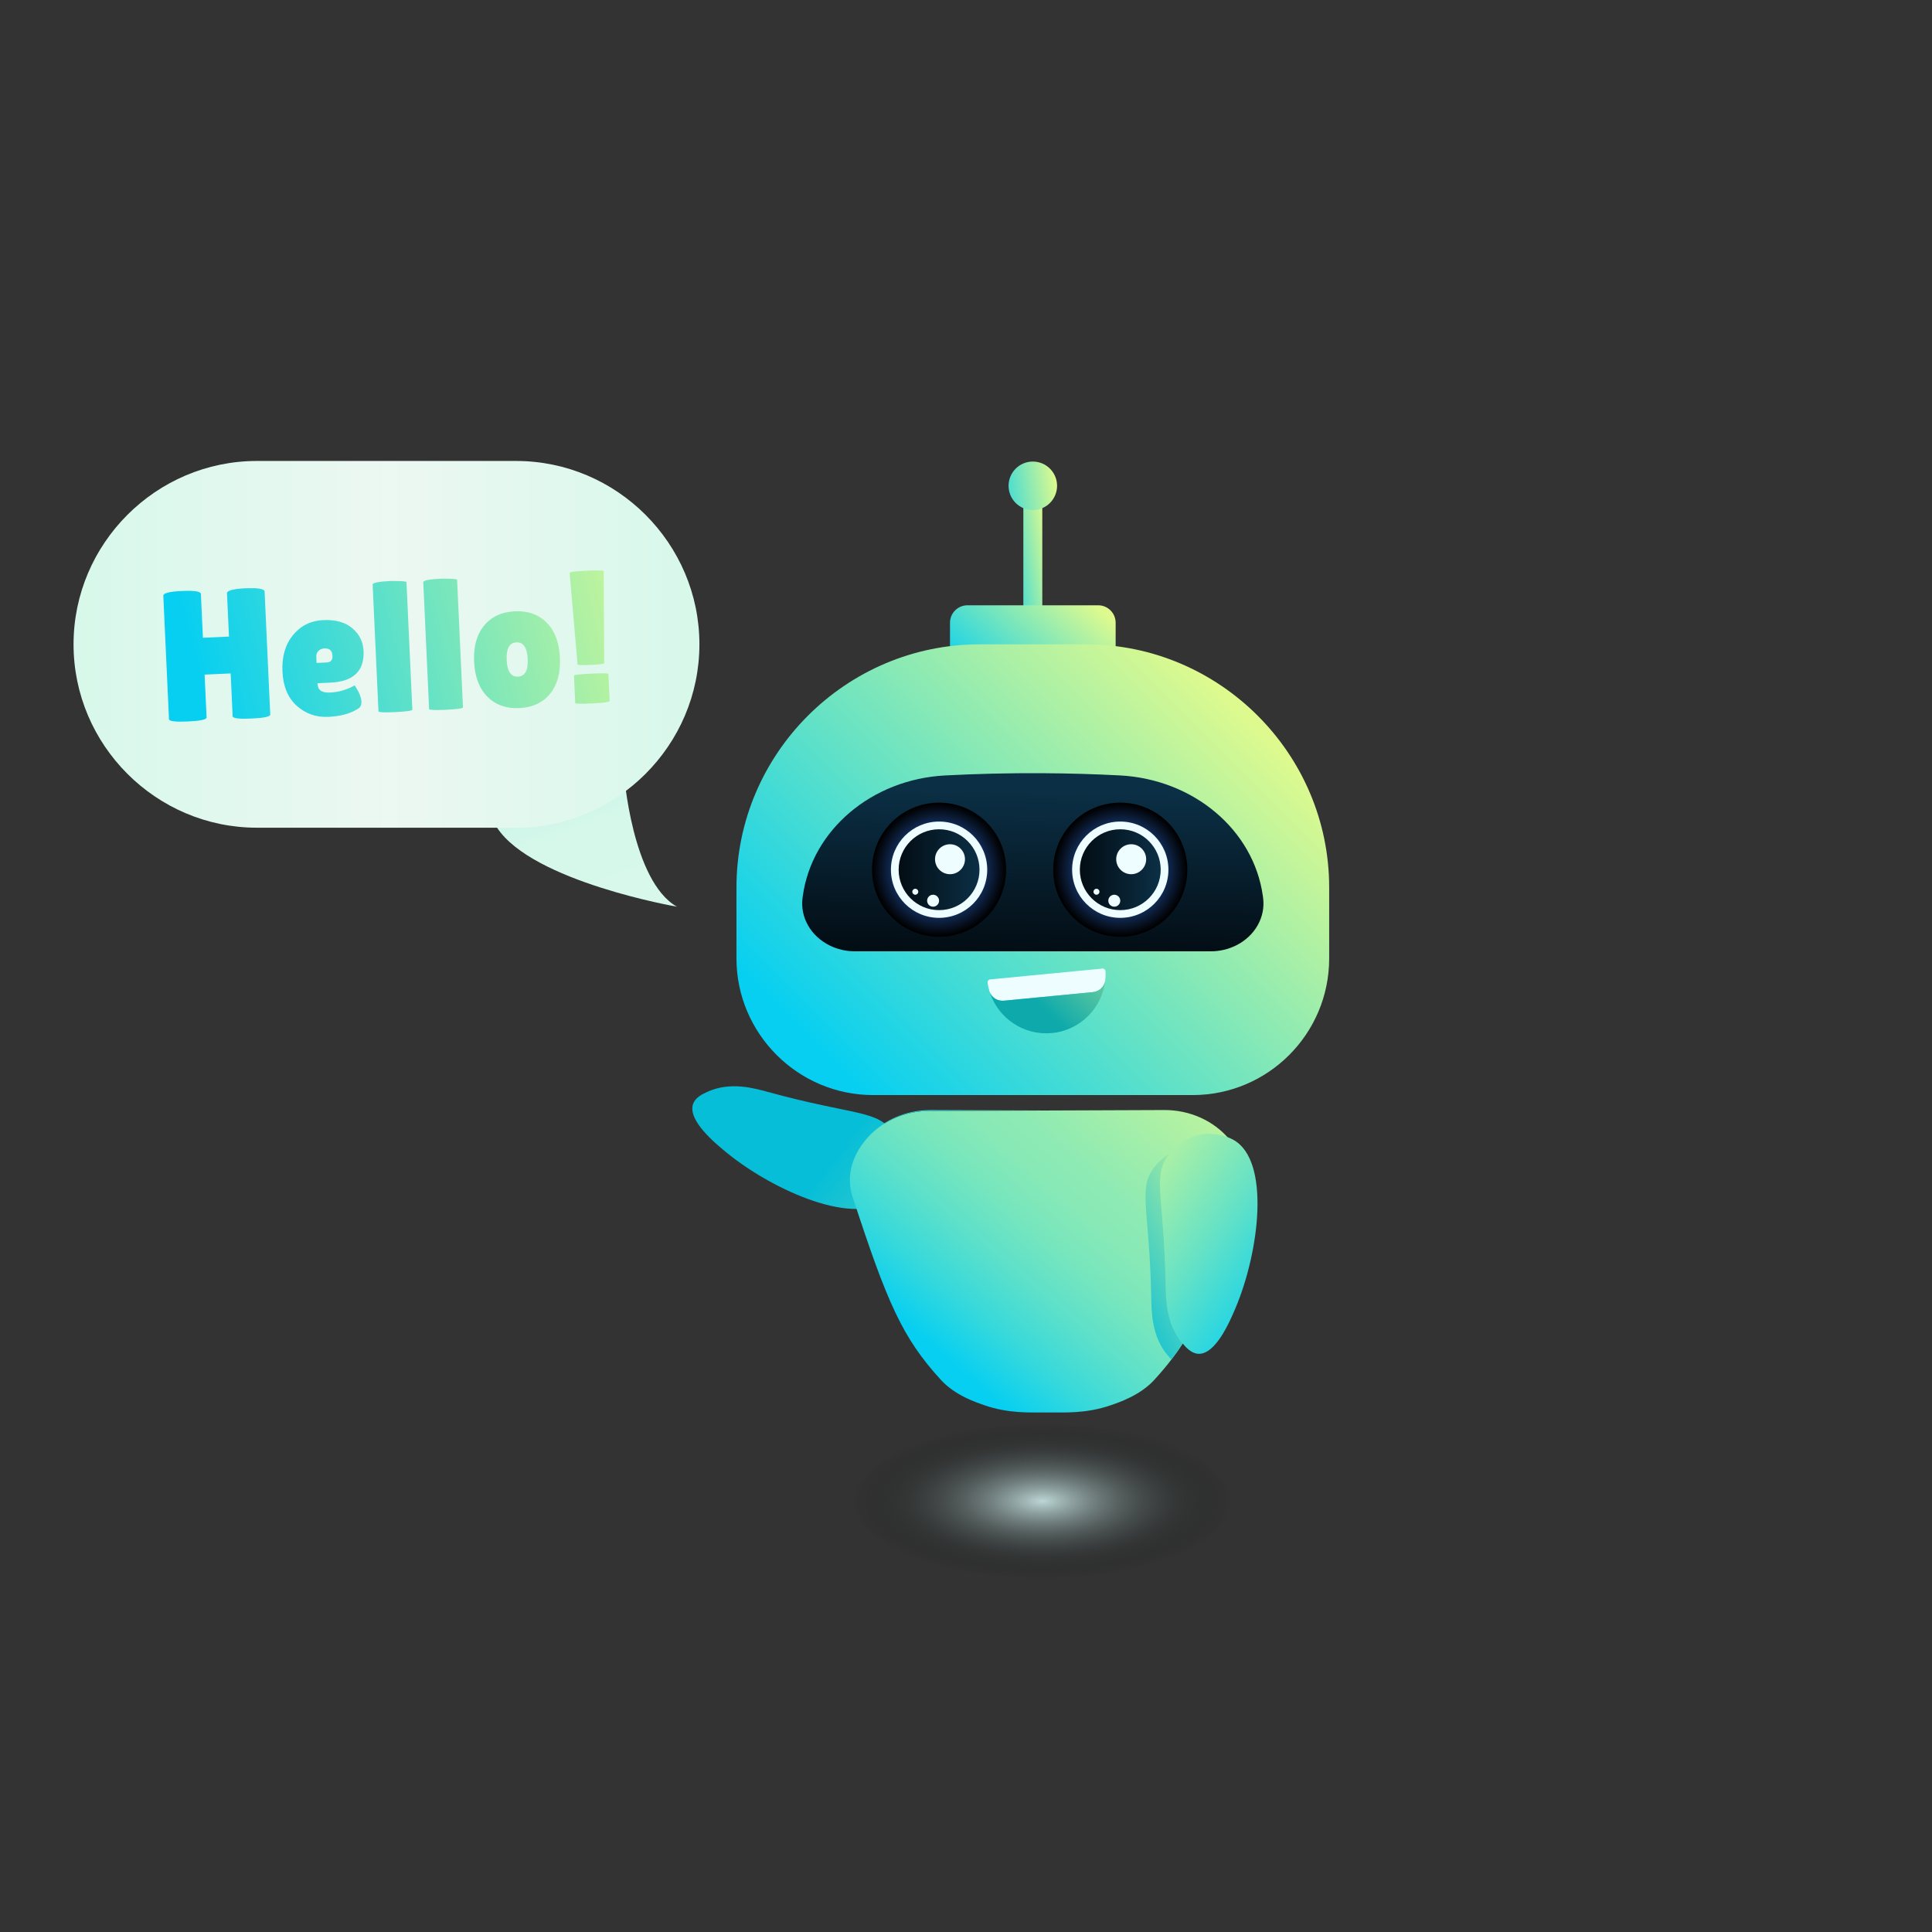 <?xml version="1.0" encoding="utf-8"?>
<!-- Generator: Adobe Illustrator 27.5.0, SVG Export Plug-In . SVG Version: 6.00 Build 0)  -->
<svg version="1.1" id="Ñëîé_5" xmlns="http://www.w3.org/2000/svg" xmlns:xlink="http://www.w3.org/1999/xlink" x="0px" y="0px"
	 viewBox="0 0 500 500" style="enable-background:new 0 0 500 500;" xml:space="preserve">
<rect x="0" y="0" width="500" height="500" fill="#333333" stroke="none"/>
<g>
	<linearGradient id="SVGID_1_" gradientUnits="userSpaceOnUse" x1="141.963" y1="197.794" x2="154.823" y2="232.698">
		<stop  offset="0" style="stop-color:#AEF0EB"/>
		<stop  offset="0.013" style="stop-color:#B0F0EB"/>
		<stop  offset="0.138" style="stop-color:#C2F4EB"/>
		<stop  offset="0.289" style="stop-color:#CEF6EA"/>
		<stop  offset="0.496" style="stop-color:#D5F8EA"/>
		<stop  offset="1" style="stop-color:#D7F8EA"/>
	</linearGradient>
	<path style="fill:url(#SVGID_1_);" d="M161.472,200.096c0,0,2.075,27.956,13.709,34.554c0,0-37.353-6.451-46.538-20.44
		C119.458,200.22,161.472,200.096,161.472,200.096z"/>
	
		<linearGradient id="SVGID_00000162336140605741294590000013698265861838273668_" gradientUnits="userSpaceOnUse" x1="126.921" y1="325.642" x2="205.818" y2="244.701" gradientTransform="matrix(0.112 0.994 -0.994 0.112 521.19 134.591)">
		<stop  offset="0.04" style="stop-color:#06BED8"/>
		<stop  offset="1" style="stop-color:#DEFA8E"/>
	</linearGradient>
	<path style="fill:url(#SVGID_00000162336140605741294590000013698265861838273668_);" d="M198.677,282.581
		c23.017,6.305,28.455,4.54,32.557,10.71c0.471,0.708,2.876,4.328,2.395,8.974c-0.384,3.702-2.446,6.559-3.743,7.815
		c-7.885,7.633-29.582-1.705-42.008-11.918c-2.709-2.227-9.978-8.2-8.514-12.443c0.6-1.738,2.463-2.602,3.8-3.2
		C189.075,279.875,195.206,281.63,198.677,282.581z"/>
	
		<linearGradient id="SVGID_00000179603758579807138330000017611054551750277518_" gradientUnits="userSpaceOnUse" x1="257.309" y1="145.399" x2="272.005" y2="143.256">
		<stop  offset="0.04" style="stop-color:#06CFF1"/>
		<stop  offset="1" style="stop-color:#DEFA8E"/>
	</linearGradient>
	
		<rect x="264.843" y="127.869" style="fill:url(#SVGID_00000179603758579807138330000017611054551750277518_);" width="4.899" height="32.148"/>
	
		<linearGradient id="SVGID_00000154415369398601776150000013611285715959114680_" gradientUnits="userSpaceOnUse" x1="253.56" y1="182.716" x2="279.641" y2="153.27">
		<stop  offset="0.04" style="stop-color:#06CFF1"/>
		<stop  offset="1" style="stop-color:#DEFA8E"/>
	</linearGradient>
	<path style="fill:url(#SVGID_00000154415369398601776150000013611285715959114680_);" d="M284.21,177.775h-33.834
		c-2.495,0-4.517-2.022-4.517-4.517v-12.092c0-2.495,2.022-4.517,4.517-4.517h33.834c2.495,0,4.517,2.022,4.517,4.517v12.092
		C288.726,175.753,286.704,177.775,284.21,177.775z"/>
	
		<linearGradient id="SVGID_00000147902338484093633970000010694665826741577653_" gradientUnits="userSpaceOnUse" x1="215.785" y1="284.712" x2="319.133" y2="181.363">
		<stop  offset="0.04" style="stop-color:#06CFF1"/>
		<stop  offset="1" style="stop-color:#DEFA8E"/>
	</linearGradient>
	<path style="fill:url(#SVGID_00000147902338484093633970000010694665826741577653_);" d="M343.989,248.042
		c0,19.53-15.833,35.363-35.363,35.363h-82.667c-19.45,0-35.363-15.913-35.363-35.363v-18.37c0-34.605,28.313-62.919,62.919-62.919
		h27.556c34.605,0,62.919,28.313,62.919,62.919V248.042z"/>
	
		<linearGradient id="SVGID_00000155120228513843239130000000790490387072230335_" gradientUnits="userSpaceOnUse" x1="267.021" y1="246.056" x2="267.939" y2="204.722">
		<stop  offset="0" style="stop-color:#030D14"/>
		<stop  offset="1" style="stop-color:#0B2F45"/>
	</linearGradient>
	<path style="fill:url(#SVGID_00000155120228513843239130000000790490387072230335_);" d="M319.862,244.693L319.862,244.693
		c-2.007,0.992-4.257,1.512-6.543,1.512h-92.052c-2.286,0-4.536-0.52-6.543-1.512l0,0c-4.93-2.437-7.712-7.358-7.016-12.406
		l0.051-0.367c2.359-17.099,17.845-30.245,36.831-31.233c8.033-0.418,16.463-0.634,25.256-0.583
		c6.888,0.04,13.546,0.242,19.957,0.572c19.058,0.982,34.658,14.076,37.026,31.24c0.017,0.123,0.034,0.247,0.051,0.37
		C327.575,237.335,324.792,242.256,319.862,244.693z"/>
	<g>
		
			<radialGradient id="SVGID_00000018211886156726300520000014623855983873919901_" cx="243.032" cy="225.079" r="17.178" gradientUnits="userSpaceOnUse">
			<stop  offset="0.13" style="stop-color:#3280FC"/>
			<stop  offset="1" style="stop-color:#000000"/>
		</radialGradient>
		<circle style="fill:url(#SVGID_00000018211886156726300520000014623855983873919901_);" cx="243.032" cy="225.079" r="17.358"/>
		<g>
			<circle style="fill:#EEFDFF;" cx="243.032" cy="225.079" r="12.459"/>
		</g>
		<g>
			
				<linearGradient id="SVGID_00000033362865301656935800000009991999107787559561_" gradientUnits="userSpaceOnUse" x1="232.567" y1="225.079" x2="253.496" y2="225.079">
				<stop  offset="0" style="stop-color:#030D14"/>
				<stop  offset="1" style="stop-color:#0B2F45"/>
			</linearGradient>
			<circle style="fill:url(#SVGID_00000033362865301656935800000009991999107787559561_);" cx="243.032" cy="225.079" r="10.464"/>
		</g>
		<g>
			<path style="fill:#EEFDFF;" d="M249.735,222.367c0,2.141-1.735,3.876-3.876,3.876c-2.141,0-3.876-1.736-3.876-3.876
				s1.735-3.876,3.876-3.876C248,218.491,249.735,220.227,249.735,222.367z"/>
		</g>
		<g>
			<circle style="fill:#EEFDFF;" cx="241.485" cy="233.104" r="1.547"/>
		</g>
		<g>
			<path style="fill:#EEFDFF;" d="M237.649,230.783c0,0.427-0.346,0.773-0.773,0.773c-0.427,0-0.773-0.346-0.773-0.773
				c0-0.427,0.346-0.773,0.773-0.773C237.303,230.01,237.649,230.357,237.649,230.783z"/>
		</g>
	</g>
	<g>
		
			<radialGradient id="SVGID_00000013879949440216895660000014560071857704914854_" cx="289.924" cy="225.079" r="17.178" gradientUnits="userSpaceOnUse">
			<stop  offset="0.13" style="stop-color:#3280FC"/>
			<stop  offset="1" style="stop-color:#000000"/>
		</radialGradient>
		<circle style="fill:url(#SVGID_00000013879949440216895660000014560071857704914854_);" cx="289.924" cy="225.079" r="17.358"/>
		<g>
			<circle style="fill:#EEFDFF;" cx="289.924" cy="225.079" r="12.459"/>
		</g>
		<g>
			
				<linearGradient id="SVGID_00000062154902142082053850000006219797211032380579_" gradientUnits="userSpaceOnUse" x1="279.459" y1="225.079" x2="300.388" y2="225.079">
				<stop  offset="0" style="stop-color:#030D14"/>
				<stop  offset="1" style="stop-color:#0B2F45"/>
			</linearGradient>
			<circle style="fill:url(#SVGID_00000062154902142082053850000006219797211032380579_);" cx="289.924" cy="225.079" r="10.464"/>
		</g>
		<g>
			<path style="fill:#EEFDFF;" d="M296.628,222.367c0,2.141-1.736,3.876-3.876,3.876s-3.877-1.736-3.877-3.876
				s1.736-3.876,3.877-3.876S296.628,220.227,296.628,222.367z"/>
		</g>
		<g>
			<circle style="fill:#EEFDFF;" cx="288.377" cy="233.104" r="1.547"/>
		</g>
		<g>
			<path style="fill:#EEFDFF;" d="M284.541,230.783c0,0.427-0.346,0.773-0.773,0.773c-0.427,0-0.773-0.346-0.773-0.773
				c0-0.427,0.346-0.773,0.773-0.773C284.195,230.01,284.541,230.357,284.541,230.783z"/>
		</g>
	</g>
	
		<linearGradient id="SVGID_00000088120625222993170300000018402538022134391970_" gradientUnits="userSpaceOnUse" x1="254.08" y1="127.652" x2="273.529" y2="124.816">
		<stop  offset="0.04" style="stop-color:#06CFF1"/>
		<stop  offset="1" style="stop-color:#DEFA8E"/>
	</linearGradient>
	<path style="fill:url(#SVGID_00000088120625222993170300000018402538022134391970_);" d="M273.569,125.726
		c0,3.466-2.81,6.277-6.277,6.277c-3.466,0-6.276-2.81-6.276-6.277c0-3.466,2.81-6.277,6.276-6.277
		C270.759,119.449,273.569,122.259,273.569,125.726z"/>
	<path style="fill:none;" d="M271.656,123.276c0,1.057-0.857,1.913-1.914,1.913c-1.057,0-1.914-0.857-1.914-1.913
		c0-1.057,0.857-1.914,1.914-1.914C270.799,121.363,271.656,122.219,271.656,123.276z"/>
	<path style="fill:none;" d="M321.337,186.878c0.083,2.93-2.309,6.435-5.049,6.734c-2.568,0.281-4.619-2.343-6.734-5.049
		c-2.085-2.667-6.644-9.519-4.828-11.457C307.119,174.551,321.14,179.965,321.337,186.878z"/>
	<circle style="fill:none;" cx="297.875" cy="173.527" r="2.181"/>
	<path style="fill:none;" d="M321.026,227.526c-0.7,0.494-5.579-9.446-18.677-18.064c-4.604-3.03-9.149-5.189-8.879-5.817
		c0.274-0.637,5.393,0.548,9.491,2.449C316.019,212.152,321.858,226.939,321.026,227.526z"/>
	<path style="fill:none;" d="M287.486,162.903c-0.156,0.022-0.256-0.895-1.02-2.312c0,0-0.357-0.663-0.765-1.225
		c-1.315-1.81-5.773-1.77-6.123-1.767c-6.943,0.06-11.407-0.38-11.405-0.338c0.001,0.035,3.257-0.031,5.643-0.079
		c6.731-0.137,10.741-0.499,12.46,1.304c0.713,0.748,1.072,1.722,1.072,1.722C287.834,161.53,287.672,162.876,287.486,162.903z"/>
	<path style="fill:#EEFDFF;" d="M286.042,253.654c-0.17,1.663-1.554,2.944-3.218,3.104l-22.994,2.217
		c-1.663,0.16-3.267-0.831-3.752-2.431c-0.216-0.711-0.382-1.444-0.495-2.198c-0.031-0.208,0.024-0.42,0.154-0.587
		c0.13-0.166,0.322-0.271,0.532-0.292l29.009-2.798c0.207-0.02,0.412,0.046,0.569,0.182c0.157,0.136,0.25,0.331,0.259,0.538
		C286.141,252.156,286.118,252.912,286.042,253.654z"/>
	
		<linearGradient id="SVGID_00000085215910500040245870000003427998582676835513_" gradientUnits="userSpaceOnUse" x1="266.665" y1="262.11" x2="296.587" y2="232.187">
		<stop  offset="0.071" style="stop-color:#0DA9AB"/>
		<stop  offset="1" style="stop-color:#DEFA8E"/>
	</linearGradient>
	<path style="fill:url(#SVGID_00000085215910500040245870000003427998582676835513_);" d="M286.043,253.656
		c-0.735,7.128-6.402,12.988-13.805,13.695c-7.302,0.707-13.897-3.821-16.065-10.526c0.579,1.433,2.085,2.306,3.656,2.149l23-2.214
		C284.491,256.595,285.869,255.318,286.043,253.656z"/>
	
		<linearGradient id="SVGID_00000114774809475665888460000004890406981806392244_" gradientUnits="userSpaceOnUse" x1="238.404" y1="352.914" x2="317.684" y2="260.335">
		<stop  offset="0.04" style="stop-color:#06CFF1"/>
		<stop  offset="0.041" style="stop-color:#06CFF1"/>
		<stop  offset="0.161" style="stop-color:#37D9DB"/>
		<stop  offset="0.275" style="stop-color:#5DE0CA"/>
		<stop  offset="0.379" style="stop-color:#78E6BD"/>
		<stop  offset="0.472" style="stop-color:#88E9B6"/>
		<stop  offset="0.542" style="stop-color:#8EEAB3"/>
		<stop  offset="0.8" style="stop-color:#B9F39F"/>
		<stop  offset="1" style="stop-color:#DEFA8E"/>
	</linearGradient>
	<path style="fill:url(#SVGID_00000114774809475665888460000004890406981806392244_);" d="M322.271,305.299
		c0,0.211,0,0.413-0.009,0.606c-0.073,1.929-0.524,3.38-0.744,4.032c-6.329,19.335-10.122,29.531-15.44,37.779
		c-0.918,1.424-1.883,2.792-2.921,4.133c-1.359,1.791-2.847,3.536-4.501,5.337c-3.674,3.996-9.231,5.805-11.022,6.43
		c-6.549,2.315-12.336,1.892-16.184,1.929h-0.671c-3.858-0.037-9.635,0.386-16.184-1.929c-1.791-0.625-7.357-2.434-11.022-6.43
		c-10.104-10.995-13.989-20.134-22.862-47.249c-0.211-0.624-0.634-1.975-0.735-3.784c-0.027-0.524-0.037-1.047-0.009-1.571
		c0.193-3.242,1.506-6.421,3.84-9.323c3.996-4.978,10.168-7.706,16.552-7.734l30.761-0.129l30.201-0.119
		c6.522-0.028,12.841,2.71,16.983,7.752c2.003,2.443,3.279,5.079,3.748,7.798c0.064,0.386,0.119,0.781,0.156,1.167
		C322.243,304.426,322.271,304.858,322.271,305.299z"/>
	
		<linearGradient id="SVGID_00000138534491986264145230000009194552508848950150_" gradientUnits="userSpaceOnUse" x1="234.204" y1="306.76" x2="281.88" y2="251.086">
		<stop  offset="0.04" style="stop-color:#06CFF1"/>
		<stop  offset="1" style="stop-color:#DEFA8E"/>
	</linearGradient>
	<path style="fill:url(#SVGID_00000138534491986264145230000009194552508848950150_);" d="M271.114,287.401l-30.761,0.129
		c-6.384,0.028-12.556,2.756-16.552,7.734c-2.333,2.903-3.646,6.081-3.84,9.323c0.156-3.325,1.525-6.586,3.959-9.553
		c4.133-5.043,10.462-7.78,16.983-7.752L271.114,287.401z"/>
	
		<linearGradient id="SVGID_00000148650961268395584350000012783459194915067324_" gradientUnits="userSpaceOnUse" x1="379.996" y1="355.041" x2="445.214" y2="321.055" gradientTransform="matrix(-0.989 -0.15 -0.15 0.989 765.741 45.286)">
		<stop  offset="0.04" style="stop-color:#06CFF1"/>
		<stop  offset="0.073" style="stop-color:#0FD1ED"/>
		<stop  offset="0.415" style="stop-color:#67E2C5"/>
		<stop  offset="0.694" style="stop-color:#A7EFA7"/>
		<stop  offset="0.895" style="stop-color:#CFF795"/>
		<stop  offset="1" style="stop-color:#DEFA8E"/>
	</linearGradient>
	<path style="fill:url(#SVGID_00000148650961268395584350000012783459194915067324_);" d="M301.687,332.72
		c-0.449-23.861-3.678-28.58,1.084-34.256c0.547-0.652,3.34-3.981,7.933-4.831c3.66-0.677,6.982,0.495,8.554,1.385
		c9.548,5.409,6.715,28.86,0.425,43.664c-1.371,3.228-5.05,11.887-9.534,11.68c-1.837-0.085-3.192-1.629-4.142-2.742
		C301.802,342.695,301.755,336.317,301.687,332.72z"/>
	
		<linearGradient id="SVGID_00000142147404709463399300000014273441360181628339_" gradientUnits="userSpaceOnUse" x1="284.332" y1="334.88" x2="326.4" y2="312.957">
		<stop  offset="0.04" style="stop-color:#06BED8"/>
		<stop  offset="1" style="stop-color:#DEFA8E"/>
	</linearGradient>
	<path style="fill:url(#SVGID_00000142147404709463399300000014273441360181628339_);" d="M306.077,347.716
		c-0.918,1.424-1.883,2.792-2.921,4.133c-0.331-0.34-0.625-0.68-0.891-0.992c-4.207-4.923-4.253-11.298-4.317-14.898
		c-0.45-23.863-3.683-28.575,1.084-34.252c0.349-0.422,1.626-1.938,3.702-3.196c-4.703,5.658-1.497,10.416-1.047,34.206
		c0.064,3.6,0.119,9.975,4.317,14.908C306.031,347.652,306.059,347.679,306.077,347.716z"/>
	<path style="fill:none;" d="M319.542,312.85c-0.135-2.564-0.616-4.449-1.578-8.221c-1.258-4.934-2.836-7.339-1.811-8.292
		c0.667-0.62,1.981-0.201,2.279-0.106c4.51,1.439,5.906,9.9,5.712,15.195c-0.119,3.242-0.91,6.867-2.098,7.027
		c-0.187,0.025-0.653,0.001-0.986-0.294C319.734,316.988,319.645,314.799,319.542,312.85z"/>
	<path style="fill:none;" d="M322.639,321.899c0,0.517-0.419,0.936-0.936,0.936c-0.517,0-0.936-0.419-0.936-0.936
		c0-0.517,0.419-0.936,0.936-0.936C322.22,320.963,322.639,321.382,322.639,321.899z"/>
	
		<radialGradient id="SVGID_00000005989100045373852490000015507407940870264481_" cx="268.972" cy="259.965" r="48.488" gradientTransform="matrix(1.012 0 0 0.414 -2.457 280.852)" gradientUnits="userSpaceOnUse">
		<stop  offset="0" style="stop-color:#BCD7D6"/>
		<stop  offset="1" style="stop-color:none"/>
	</radialGradient>
	
		<ellipse style="fill:url(#SVGID_00000005989100045373852490000015507407940870264481_);" cx="269.742" cy="388.555" rx="49.07" ry="20.089"/>
	
		<linearGradient id="SVGID_00000080904704391898222810000005549099685581539727_" gradientUnits="userSpaceOnUse" x1="19.033" y1="166.753" x2="181.007" y2="166.753">
		<stop  offset="0" style="stop-color:#D7F8EA"/>
		<stop  offset="0.505" style="stop-color:#ECF8F2"/>
		<stop  offset="1" style="stop-color:#D7F8EA"/>
	</linearGradient>
	<path style="fill:url(#SVGID_00000080904704391898222810000005549099685581539727_);" d="M133.55,214.21H66.49
		c-26.101,0-47.457-21.356-47.457-47.457v0c0-26.101,21.356-47.457,47.457-47.457h67.06c26.101,0,47.457,21.356,47.457,47.457v0
		C181.007,192.854,159.652,214.21,133.55,214.21z"/>
	<g>
		
			<linearGradient id="SVGID_00000121999812026972802600000007268796830394815665_" gradientUnits="userSpaceOnUse" x1="44.976" y1="168.955" x2="175.723" y2="141.193" gradientTransform="matrix(0.999 -0.046 0.046 0.999 -8.111 5.779)">
			<stop  offset="0.04" style="stop-color:#06CFF1"/>
			<stop  offset="1" style="stop-color:#DEFA8E"/>
		</linearGradient>
		<path style="fill:url(#SVGID_00000121999812026972802600000007268796830394815665_);" d="M69.94,184.913
			c0.025,0.546-1.585,0.893-4.828,1.043c-3.244,0.149-4.878-0.049-4.903-0.595l-0.509-11.08l-6.744,0.31l0.509,11.08
			c0.025,0.546-1.584,0.894-4.828,1.043c-3.244,0.149-4.878-0.049-4.903-0.595l-1.468-31.939c-0.031-0.674,1.575-1.086,4.819-1.235
			c3.244-0.149,4.881,0.114,4.912,0.788l0.52,11.321l6.745-0.31l-0.516-11.224c-0.021-0.45,0.767-0.808,2.364-1.074
			c0.832-0.102,1.649-0.172,2.453-0.209l2.461-0.017c1.615,0.119,2.433,0.403,2.453,0.853L69.94,184.913z"/>
		
			<linearGradient id="SVGID_00000106859313843583722360000003614503126173023656_" gradientUnits="userSpaceOnUse" x1="47.185" y1="179.357" x2="177.933" y2="151.596" gradientTransform="matrix(0.999 -0.046 0.046 0.999 -8.111 5.779)">
			<stop  offset="0.04" style="stop-color:#06CFF1"/>
			<stop  offset="1" style="stop-color:#DEFA8E"/>
		</linearGradient>
		<path style="fill:url(#SVGID_00000106859313843583722360000003614503126173023656_);" d="M92.703,183.383
			c-1.969,1.281-4.543,1.995-7.722,2.141c-3.179,0.146-5.911-0.815-8.194-2.882c-2.284-2.067-3.514-5.019-3.69-8.857
			c-0.176-3.837,0.733-6.977,2.729-9.419c1.995-2.441,4.599-3.736,7.811-3.883c3.211-0.148,5.729,0.557,7.555,2.115
			c1.826,1.558,2.792,3.509,2.9,5.853c0.239,5.203-2.628,7.941-8.601,8.216l-3.324,0.153c0.044,0.964,0.34,1.618,0.886,1.963
			c0.547,0.345,1.334,0.494,2.362,0.446c2.248-0.103,4.36-0.715,6.336-1.836c0.03-0.033,0.185,0.184,0.464,0.654
			c0.834,1.346,1.273,2.492,1.317,3.439C93.577,182.435,93.299,183.067,92.703,183.383z M86.042,169.738
			c-0.062-1.349-0.752-1.993-2.068-1.932c-0.611,0.028-1.124,0.237-1.54,0.626c-0.417,0.39-0.609,0.938-0.576,1.644l0.069,1.493
			l2.601-0.12C85.587,171.401,86.092,170.831,86.042,169.738z"/>
		
			<linearGradient id="SVGID_00000047036468184246252980000004989970372658503089_" gradientUnits="userSpaceOnUse" x1="46.942" y1="178.207" x2="177.687" y2="150.447" gradientTransform="matrix(0.999 -0.046 0.046 0.999 -8.111 5.779)">
			<stop  offset="0.04" style="stop-color:#06CFF1"/>
			<stop  offset="1" style="stop-color:#DEFA8E"/>
		</linearGradient>
		<path style="fill:url(#SVGID_00000047036468184246252980000004989970372658503089_);" d="M106.715,183.657
			c0.013,0.289-1.618,0.509-4.894,0.659c-2.571,0.086-3.861,0.017-3.872-0.208l-1.508-32.806c-0.022-0.482,1.524-0.794,4.64-0.937
			c2.733-0.029,4.106,0.069,4.117,0.293L106.715,183.657z"/>
		
			<linearGradient id="SVGID_00000023981304809318066210000013805298288606436799_" gradientUnits="userSpaceOnUse" x1="47.509" y1="180.872" x2="178.253" y2="153.111" gradientTransform="matrix(0.999 -0.046 0.046 0.999 -8.111 5.779)">
			<stop  offset="0.04" style="stop-color:#06CFF1"/>
			<stop  offset="1" style="stop-color:#DEFA8E"/>
		</linearGradient>
		<path style="fill:url(#SVGID_00000023981304809318066210000013805298288606436799_);" d="M119.817,183.055
			c0.013,0.289-1.618,0.509-4.894,0.659c-2.571,0.086-3.861,0.017-3.872-0.208l-1.508-32.806c-0.022-0.482,1.524-0.794,4.64-0.937
			c2.734-0.029,4.106,0.069,4.117,0.294L119.817,183.055z"/>
		
			<linearGradient id="SVGID_00000124131997143947742240000007839597120978259854_" gradientUnits="userSpaceOnUse" x1="49.303" y1="189.329" x2="180.051" y2="161.568" gradientTransform="matrix(0.999 -0.046 0.046 0.999 -8.111 5.779)">
			<stop  offset="0.04" style="stop-color:#06CFF1"/>
			<stop  offset="1" style="stop-color:#DEFA8E"/>
		</linearGradient>
		<path style="fill:url(#SVGID_00000124131997143947742240000007839597120978259854_);" d="M126.135,180.302
			c-2.109-2.124-3.254-5.144-3.434-9.063c-0.18-3.918,0.683-7.031,2.588-9.339c1.905-2.308,4.56-3.541,7.964-3.697
			c3.404-0.156,6.153,0.828,8.246,2.952c2.093,2.124,3.23,5.146,3.41,9.064c0.18,3.919-0.675,7.031-2.564,9.338
			c-1.89,2.307-4.537,3.54-7.94,3.696C131.001,183.409,128.244,182.426,126.135,180.302z M133.647,166.247
			c-1.815,0.083-2.654,1.603-2.518,4.557c0.136,2.955,1.111,4.39,2.925,4.307c1.814-0.083,2.654-1.602,2.518-4.557
			C136.437,167.599,135.461,166.163,133.647,166.247z"/>
		
			<linearGradient id="SVGID_00000121968752465602503590000007690005666911490953_" gradientUnits="userSpaceOnUse" x1="49.108" y1="188.396" x2="179.852" y2="160.635" gradientTransform="matrix(0.999 -0.046 0.046 0.999 -8.111 5.779)">
			<stop  offset="0.04" style="stop-color:#06CFF1"/>
			<stop  offset="1" style="stop-color:#DEFA8E"/>
		</linearGradient>
		<path style="fill:url(#SVGID_00000121968752465602503590000007690005666911490953_);" d="M148.549,174.879
			c-0.01-0.225,1.47-0.406,4.441-0.542c2.97-0.137,4.46-0.109,4.469,0.084l0.319,6.937c0.015,0.322-1.464,0.55-4.434,0.687
			c-2.971,0.137-4.461,0.108-4.469-0.084L148.549,174.879z M156.365,171.623c0.009,0.193-1.135,0.342-3.431,0.447
			c-2.297,0.106-3.448,0.079-3.456-0.082l-2.055-23.705c-0.012-0.256,1.451-0.453,4.39-0.588c2.938-0.135,4.413-0.09,4.423,0.135
			L156.365,171.623z"/>
	</g>
	<path style="fill:none;" d="M155.14,167.023c0,0-1.899-17.199-0.955-17.668C155.129,148.887,155.578,158.281,155.14,167.023z"/>
	<path style="fill:none;" d="M157.022,175.708c0,0.571-0.463,1.033-1.033,1.033c-0.571,0-1.033-0.463-1.033-1.033
		c0-0.571,0.463-1.033,1.033-1.033C156.559,174.675,157.022,175.138,157.022,175.708z"/>
	<path style="fill:none;" d="M143.49,168.176c0.006-0.959-0.109-3.693-2.094-5.909c-1.707-1.905-3.99-2.527-5.029-2.406
		c-0.198,0.023-0.87,0.139-0.914,0.42c-0.091,0.581,2.654,0.987,4.707,2.526C141.309,163.667,142.671,165.205,143.49,168.176z"/>
	<path style="fill:none;" d="M116.769,150.365c1.055-0.01,1.457,19.278,1.15,22.767
		C117.612,176.621,116.344,150.369,116.769,150.365z"/>
	<path style="fill:none;" d="M92.908,166.88c-0.462-2.608-3.439-5.536-5.297-5.078c-1.859,0.458,2.202,1.868,3.658,3.126
		C92.724,166.187,92.908,166.88,92.908,166.88z"/>
	<path style="fill:none;" d="M76.594,181.735c2.159,2.394,5.243,2.856,5.286,2.754c0.046-0.107-3.377-0.566-5.177-3.314
		c-0.847-1.292-1.686-3.626-2.244-3.627c-0.013,0-0.035,0.001-0.055,0.016C74.118,177.771,75.211,180.202,76.594,181.735z"/>
	<path style="fill:none;" d="M68.688,181.248c-0.689,0.946-0.781-23.395-1.222-25.774c0,0,0,0,0-0.156
		c-0.009-0.156-0.018-0.468-0.028-1.093c-0.002-0.138-0.13-0.615-0.24-0.715c-0.902-0.816-4.866-0.405-3.176-0.626
		c1.493-0.195,3.216-0.049,3.655,0.109c0.192,0.069,0.203,0.442,0.249,0.58C68.789,158.395,69.606,179.999,68.688,181.248z"/>
</g>
<path style="fill:none;" d="M175.051,154.989c-1.054,0.783-8.394-13.425-26.723-23.163c-10.312-5.478-18.724-6.685-18.504-7.68
	c0.258-1.167,12.278-1.598,23.176,3.854C169.368,136.189,176.192,154.142,175.051,154.989z"/>
<circle style="fill:none;" cx="176.428" cy="160.464" r="1.255"/>
<ellipse style="fill:none;" cx="78.205" cy="124.359" rx="8.804" ry="2"/>
<path style="fill:none;" d="M97.78,124.359c0,0.598-1.067,1.083-2.384,1.083c-1.317,0-2.384-0.485-2.384-1.083
	c0-0.598,1.067-1.083,2.384-1.083C96.713,123.276,97.78,123.761,97.78,124.359z"/>
<path style="fill:none;" d="M51.624,159.666c0.173,3.067,0.146,5.563-0.061,5.575c-0.207,0.012-0.515-2.465-0.688-5.533
	c-0.173-3.067-0.146-5.563,0.061-5.575C51.143,154.122,51.451,156.599,51.624,159.666z"/>
<path style="fill:none;" d="M163.667,220.333c1.431,4.018,2.929,6.366,2.583,6.583c-0.39,0.245-2.971-2.312-4.5-5.667
	c-2.675-5.87-1.238-12.231-0.667-12.25C161.564,208.984,161.219,213.461,163.667,220.333z"/>
</svg>
